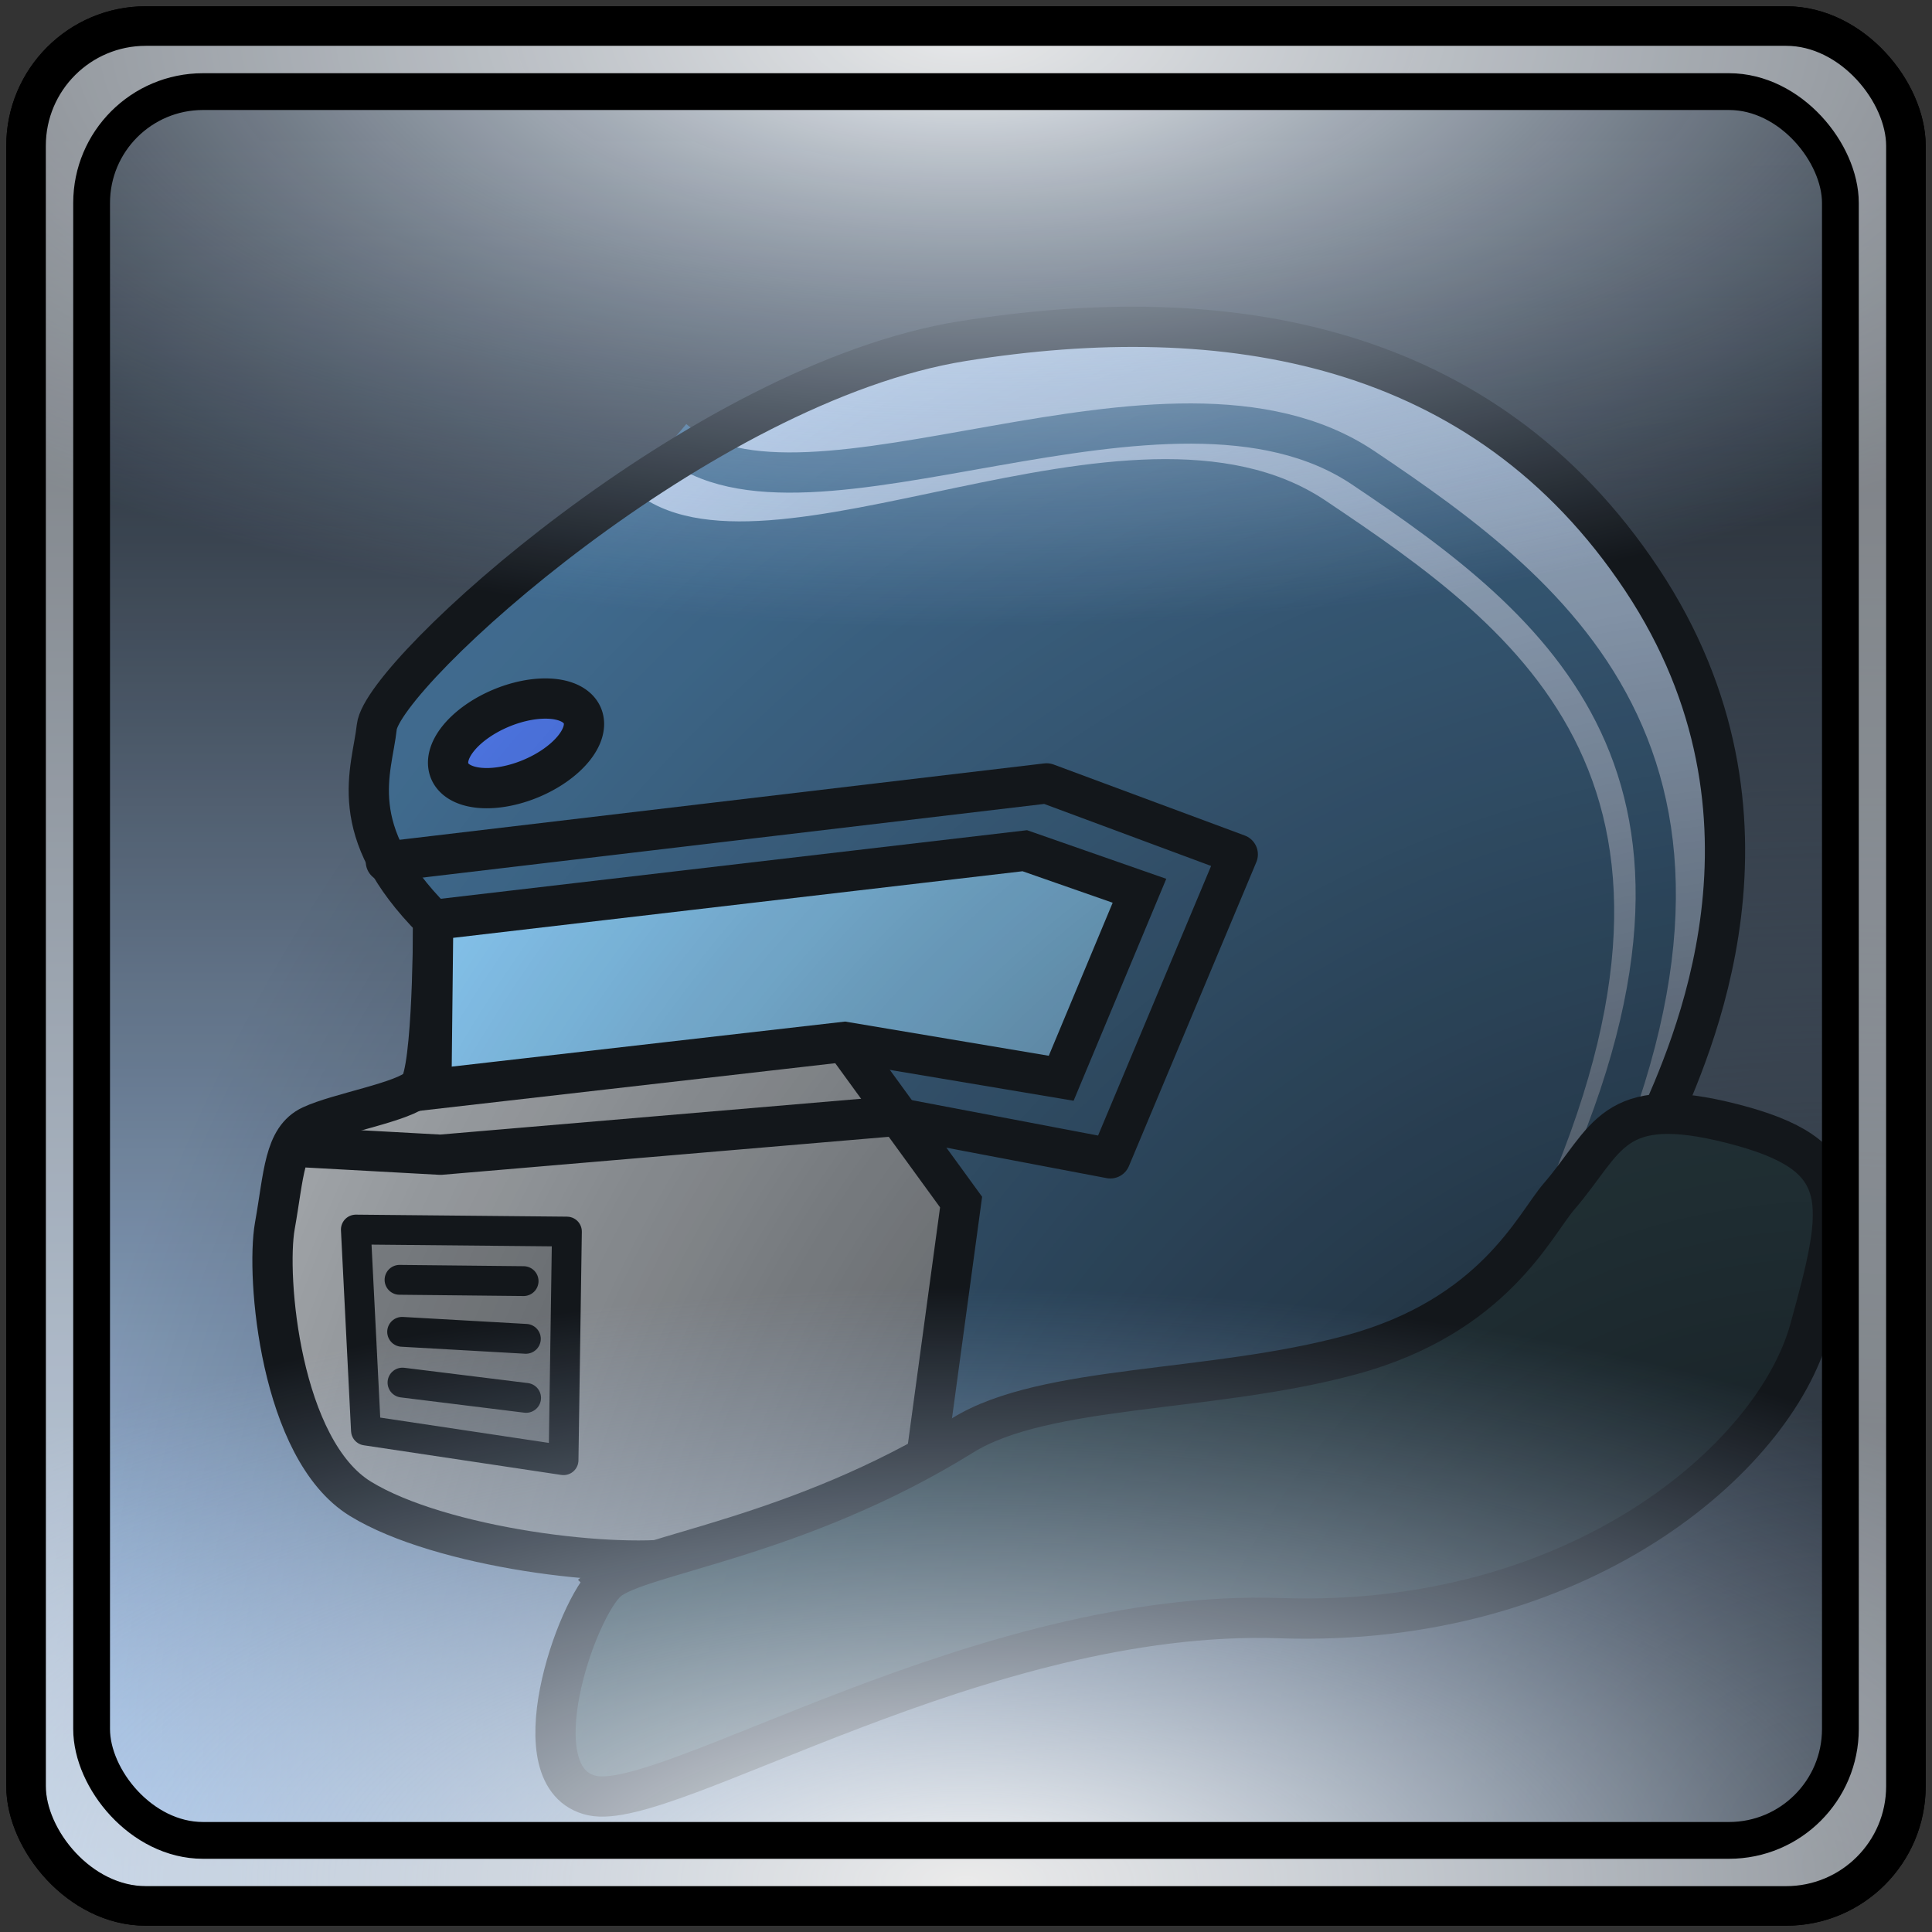 <?xml version="1.0" encoding="UTF-8" standalone="no"?>
<!-- Created with Inkscape (http://www.inkscape.org/) -->

<svg
   xmlns:osb="http://www.openswatchbook.org/uri/2009/osb"
   xmlns:dc="http://purl.org/dc/elements/1.1/"
   xmlns:cc="http://creativecommons.org/ns#"
   xmlns:rdf="http://www.w3.org/1999/02/22-rdf-syntax-ns#"
   xmlns:svg="http://www.w3.org/2000/svg"
   xmlns="http://www.w3.org/2000/svg"
   xmlns:xlink="http://www.w3.org/1999/xlink"
   xmlns:sodipodi="http://sodipodi.sourceforge.net/DTD/sodipodi-0.dtd"
   xmlns:inkscape="http://www.inkscape.org/namespaces/inkscape"
   version="1.1"
   id="svg2"
   width="48"
   height="48"
   viewBox="0 0 48 48"
   sodipodi:docname="windstille.svg"
   inkscape:version="0.92.3 (2405546, 2018-03-11)">
  <rect x="0" y="0" width="48" height="48" fill="#333333" stroke="none"/>
  <defs
     id="defs6">
    <linearGradient
       inkscape:collect="always"
       id="linearGradient969">
      <stop
         style="stop-color:#000000;stop-opacity:1;"
         offset="0"
         id="stop965" />
      <stop
         style="stop-color:#000000;stop-opacity:0;"
         offset="1"
         id="stop967" />
    </linearGradient>
    <linearGradient
       id="linearGradient937"
       inkscape:collect="always">
      <stop
         id="stop933"
         offset="0"
         style="stop-color:#f6f6f6;stop-opacity:1" />
      <stop
         id="stop935"
         offset="1"
         style="stop-color:#accbf2;stop-opacity:0.058" />
    </linearGradient>
    <linearGradient
       inkscape:collect="always"
       id="linearGradient921">
      <stop
         style="stop-color:#050505;stop-opacity:1"
         offset="0"
         id="stop917" />
      <stop
         style="stop-color:#accbf2;stop-opacity:1"
         offset="1"
         id="stop919" />
    </linearGradient>
    <linearGradient
       inkscape:collect="always"
       id="linearGradient891"
       osb:paint="gradient">
      <stop
         style="stop-color:#ffffff;stop-opacity:1;"
         offset="0"
         id="stop887" />
      <stop
         style="stop-color:#add8e6;stop-opacity:0;"
         offset="1"
         id="stop889" />
    </linearGradient>
    <linearGradient
       inkscape:collect="always"
       xlink:href="#linearGradient921"
       id="linearGradient927"
       x1="26.167"
       y1="3.402"
       x2="26.167"
       y2="46.449"
       gradientUnits="userSpaceOnUse" />
    <radialGradient
       inkscape:collect="always"
       xlink:href="#linearGradient937"
       id="radialGradient931"
       cx="24"
       cy="-25.51"
       fx="24"
       fy="-25.51"
       r="23.353"
       gradientUnits="userSpaceOnUse"
       gradientTransform="matrix(-1.504,-4.0741864e-8,1.7128632e-8,-0.632,60.094,-15.282)" />
    <radialGradient
       inkscape:collect="always"
       xlink:href="#linearGradient937"
       id="radialGradient961"
       gradientUnits="userSpaceOnUse"
       gradientTransform="matrix(-1.504,-4.0741864e-8,1.7128632e-8,-0.632,60.094,-15.282)"
       cx="24"
       cy="-98.138"
       fx="24"
       fy="-98.138"
       r="23.353" />
    <radialGradient
       inkscape:collect="always"
       xlink:href="#linearGradient969"
       id="radialGradient973"
       cx="45.527"
       cy="46.341"
       fx="45.527"
       fy="46.341"
       r="23.353"
       gradientUnits="userSpaceOnUse"
       gradientTransform="matrix(-1.922,0.043,-0.043,-1.925,135.032,133.587)" />
  </defs>
  <sodipodi:namedview
     pagecolor="#ffffff"
     bordercolor="#666666"
     borderopacity="1"
     objecttolerance="10"
     gridtolerance="10"
     guidetolerance="10"
     inkscape:pageopacity="0"
     inkscape:pageshadow="2"
     inkscape:window-width="2560"
     inkscape:window-height="1391"
     id="namedview4"
     showgrid="false"
     units="px"
     showguides="false"
     inkscape:zoom="15.635611"
     inkscape:cx="35.10161"
     inkscape:cy="26.611095"
     inkscape:window-x="1680"
     inkscape:window-y="0"
     inkscape:window-maximized="1"
     inkscape:current-layer="svg2" />
  <rect
     style="fill:url(#linearGradient927);fill-opacity:1;stroke:#000000;stroke-width:0.983;stroke-linecap:round;stroke-linejoin:round;stroke-miterlimit:4;stroke-dasharray:none;stroke-opacity:1"
     id="rect854"
     width="46.705"
     height="46.705"
     x="0.647"
     y="0.647"
     rx="2.975"
     ry="2.975" />
  <path
     sodipodi:nodetypes="csssssssssscsc"
     inkscape:connector-curvature="0"
     id="path842"
     d="M 10.763,22.855 C 8.54,20.615 9.242,19.157 9.361,18.062 9.507,16.733 17.411,9.514 23.924,8.474 c 6.512,-1.04 12.934,0 16.869,5.924 3.934,5.924 1.176,11.758 0.407,13.522 -0.769,1.764 -4.599,5.56 -6.817,6.435 -2.147,0.847 -3.464,0.121 -4.865,0.438 -1.402,0.317 -4.598,0.77 -6.724,1.629 -2.126,0.859 -3.934,1.945 -5.698,2.261 C 15.331,39 10.944,38.458 8.954,37.237 6.965,36.016 6.603,31.719 6.829,30.453 7.055,29.187 7.055,28.282 7.733,27.966 c 0.678,-0.317 2.306,-0.588 2.668,-0.95 0.362,-0.362 0.362,-4.161 0.362,-4.161 z"
     style="fill:#325e82;fill-rule:evenodd;stroke:none;stroke-width:1;stroke-linecap:butt;stroke-linejoin:miter;stroke-miterlimit:4;stroke-dasharray:none;stroke-opacity:1;fill-opacity:1" />
  <path
     id="path851"
     style="fill:#b0c4de;fill-rule:evenodd;stroke:none;stroke-width:1px;stroke-linecap:butt;stroke-linejoin:miter;stroke-opacity:1"
     d="m 15.733,12.184 c 3.262,2.75 12.344,-3.006 17.204,0.256 4.861,3.262 10.233,7.099 5.053,18.164 l 3.209,-2.683 c 0.769,-1.764 3.527,-7.598 -0.407,-13.522 C 36.858,8.474 30.412,7.293 23.924,8.474 19.623,9.257 17.777,10.808 15.733,12.184 Z"
     inkscape:connector-curvature="0"
     sodipodi:nodetypes="csccssc" />
  <path
     style="fill:none;fill-rule:evenodd;stroke:#325e82;stroke-width:1px;stroke-linecap:butt;stroke-linejoin:miter;stroke-opacity:1"
     d="m 16.728,10.918 c 3.262,2.75 12.28,-2.558 17.14,0.704 4.861,3.262 10.361,7.483 5.18,18.547"
     id="path840"
     inkscape:connector-curvature="0"
     sodipodi:nodetypes="csc" />
  <path
     id="path846"
     style="fill:#a9a9a9;fill-rule:evenodd;stroke:none;stroke-width:1;stroke-linecap:butt;stroke-linejoin:miter;stroke-miterlimit:4;stroke-dasharray:none;stroke-opacity:1"
     d="M 22.782,36.253 C 20.656,37.112 18.858,38.367 17.095,38.684 15.331,39 10.944,38.458 8.954,37.237 6.965,36.016 6.603,31.719 6.829,30.453 7.055,29.187 7.055,28.282 7.733,27.966 8.412,27.649 10.04,27.378 10.402,27.016 l 10.582,-1.131 2.894,3.98 c -0.305,2.096 -0.692,4.559 -1.097,6.388 z"
     inkscape:connector-curvature="0"
     sodipodi:nodetypes="ccssccccc" />
  <path
     style="fill:none;fill-opacity:1;fill-rule:evenodd;stroke:#000000;stroke-width:1;stroke-linecap:butt;stroke-linejoin:miter;stroke-miterlimit:4;stroke-dasharray:none;stroke-opacity:1"
     d="M 10.763,22.855 C 8.54,20.615 9.242,19.157 9.361,18.062 9.507,16.733 17.411,9.514 23.924,8.474 c 6.512,-1.04 12.934,0 16.869,5.924 3.934,5.924 1.176,11.758 0.407,13.522 -0.769,1.764 -4.599,5.56 -6.817,6.435 -2.147,0.847 -3.464,0.121 -4.865,0.438 -1.402,0.317 -4.598,0.77 -6.724,1.629 -2.126,0.859 -3.934,1.945 -5.698,2.261 C 15.331,39 10.944,38.458 8.954,37.237 6.965,36.016 6.603,31.719 6.829,30.453 7.055,29.187 7.055,28.282 7.733,27.966 c 0.678,-0.317 2.306,-0.588 2.668,-0.95 0.362,-0.362 0.362,-4.161 0.362,-4.161 z"
     id="path817"
     inkscape:connector-curvature="0"
     sodipodi:nodetypes="csssssssssscsc" />
  <path
     style="fill:#87cefa;fill-rule:evenodd;stroke:#000000;stroke-width:1;stroke-linecap:butt;stroke-linejoin:miter;stroke-opacity:1;stroke-miterlimit:4;stroke-dasharray:none"
     d="m 10.763,22.855 14.698,-1.719 2.849,0.995 -1.945,4.658 -5.382,-0.904 -10.266,1.176 z"
     id="path819"
     inkscape:connector-curvature="0" />
  <path
     style="fill:none;fill-rule:evenodd;stroke:#000000;stroke-width:1;stroke-linecap:butt;stroke-linejoin:miter;stroke-opacity:1;stroke-miterlimit:4;stroke-dasharray:none"
     d="m 20.984,25.885 2.894,3.98 -0.904,6.648"
     id="path821"
     inkscape:connector-curvature="0"
     sodipodi:nodetypes="ccc" />
  <path
     style="fill:#4169e1;fill-opacity:1;stroke:#000000;stroke-width:1;stroke-linecap:round;stroke-linejoin:bevel;stroke-miterlimit:4;stroke-dasharray:none;stroke-opacity:1"
     id="path823"
     sodipodi:type="arc"
     sodipodi:cx="4.747076"
     sodipodi:cy="21.97579"
     sodipodi:rx="1.7863529"
     sodipodi:ry="0.94970655"
     sodipodi:start="3.9269908"
     sodipodi:end="3.9163605"
     d="m 3.484,21.304 a 1.786,0.95 0 0 1 2.523,-0.002 1.786,0.95 0 0 1 0.01,1.341 1.786,0.95 0 0 1 -2.523,0.009 1.786,0.95 0 0 1 -0.023,-1.341"
     transform="rotate(-22.579)"
     sodipodi:open="true" />
  <path
     style="fill:#808080;fill-rule:evenodd;stroke:#000000;stroke-width:0.741px;stroke-linecap:round;stroke-linejoin:round;stroke-opacity:1"
     d="m 8.841,30.548 5.244,0.05 -0.084,5.68 -4.909,-0.737 z"
     id="path836"
     inkscape:connector-curvature="0"
     sodipodi:nodetypes="ccccc" />
  <path
     id="path831"
     style="fill:none;fill-rule:evenodd;stroke:#000000;stroke-width:0.741;stroke-linecap:round;stroke-linejoin:round;stroke-miterlimit:4;stroke-dasharray:none;stroke-opacity:1"
     d="m 10,34.35 3.071,0.38 M 13.065,33.263 9.991,33.089 m -0.065,-1.292 3.083,0.032"
     inkscape:connector-curvature="0"
     sodipodi:nodetypes="cccccc" />
  <path
     style="fill:none;fill-rule:evenodd;stroke:#000000;stroke-width:1;stroke-linecap:round;stroke-linejoin:round;stroke-opacity:1;stroke-miterlimit:4;stroke-dasharray:none"
     d="m 7.643,28.508 3.301,0.181 11.17,-0.95 5.472,1.04 3.166,-7.552 -4.749,-1.764 -16.416,1.945"
     id="path834"
     inkscape:connector-curvature="0"
     sodipodi:nodetypes="ccccccc" />
  <path
     style="fill:#224043;fill-rule:evenodd;stroke:#000000;stroke-width:1px;stroke-linecap:butt;stroke-linejoin:miter;stroke-opacity:1;fill-opacity:1"
     d="m 15.098,39.281 c -0.782,0.664 -2.262,4.912 -0.388,5.329 1.873,0.417 9.675,-4.658 17.093,-4.407 7.418,0.251 12.274,-3.976 13.158,-7.169 0.884,-3.193 1.101,-4.345 -1.919,-5.117 -3.02,-0.772 -3.095,0.404 -4.31,1.811 -0.611,0.708 -1.621,2.97 -5.157,3.931 -3.496,0.95 -7.61,0.731 -9.659,2.003 -4.122,2.559 -8.037,2.954 -8.819,3.618 z"
     id="path838"
     inkscape:connector-curvature="0"
     sodipodi:nodetypes="zzzzzsssz" />
  <rect
     ry="2.975"
     rx="2.975"
     y="0.647"
     x="0.647"
     height="46.705"
     width="46.705"
     id="rect963"
     style="fill:url(#radialGradient973);fill-opacity:1;stroke:none;stroke-width:0.983;stroke-linecap:round;stroke-linejoin:round;stroke-miterlimit:4;stroke-dasharray:none;stroke-opacity:1" />
  <rect
     ry="2.975"
     rx="2.975"
     y="0.647"
     x="0.647"
     height="46.705"
     width="46.705"
     id="rect929"
     style="fill:url(#radialGradient931);fill-opacity:1;stroke:none;stroke-width:0.983;stroke-linecap:round;stroke-linejoin:round;stroke-miterlimit:4;stroke-dasharray:none;stroke-opacity:1" />
  <rect
     style="fill:url(#radialGradient961);fill-opacity:1;stroke:none;stroke-width:0.983;stroke-linecap:round;stroke-linejoin:round;stroke-miterlimit:4;stroke-dasharray:none;stroke-opacity:1"
     id="rect959"
     width="46.705"
     height="46.705"
     x="0.647"
     y="0.647"
     rx="2.975"
     ry="2.975" />
  <path
     id="rect998"
     style="fill:#dcdcdc;fill-opacity:0.476;stroke:none;stroke-width:0.914;stroke-linecap:round;stroke-linejoin:round;stroke-miterlimit:4;stroke-dasharray:none;stroke-opacity:1;fill-rule:evenodd"
     d="M 5.043,2.276 H 42.957 c 1.533,0 2.767,1.234 2.767,2.767 V 42.957 c 0,1.533 -1.234,2.767 -2.767,2.767 H 5.043 c -1.533,0 -2.767,-1.234 -2.767,-2.767 V 5.043 c 0,-1.533 1.234,-2.767 2.767,-2.767 z M 3.622,0.647 H 44.378 c 1.648,0 2.975,1.327 2.975,2.975 V 44.378 c 0,1.648 -1.327,2.975 -2.975,2.975 H 3.622 c -1.648,0 -2.975,-1.327 -2.975,-2.975 V 3.622 c 0,-1.648 1.327,-2.975 2.975,-2.975 z" />
  <rect
     ry="2.975"
     rx="2.975"
     y="0.647"
     x="0.647"
     height="46.705"
     width="46.705"
     id="rect907"
     style="fill:none;fill-opacity:1;stroke:#000000;stroke-width:0.983;stroke-linecap:round;stroke-linejoin:round;stroke-miterlimit:4;stroke-dasharray:none;stroke-opacity:1" />
  <rect
     style="fill:none;fill-opacity:1;stroke:#000000;stroke-width:0.914;stroke-linecap:round;stroke-linejoin:round;stroke-miterlimit:4;stroke-dasharray:none;stroke-opacity:1"
     id="rect994"
     width="43.448"
     height="43.448"
     x="2.276"
     y="2.276"
     rx="2.767"
     ry="2.767" />
</svg>
